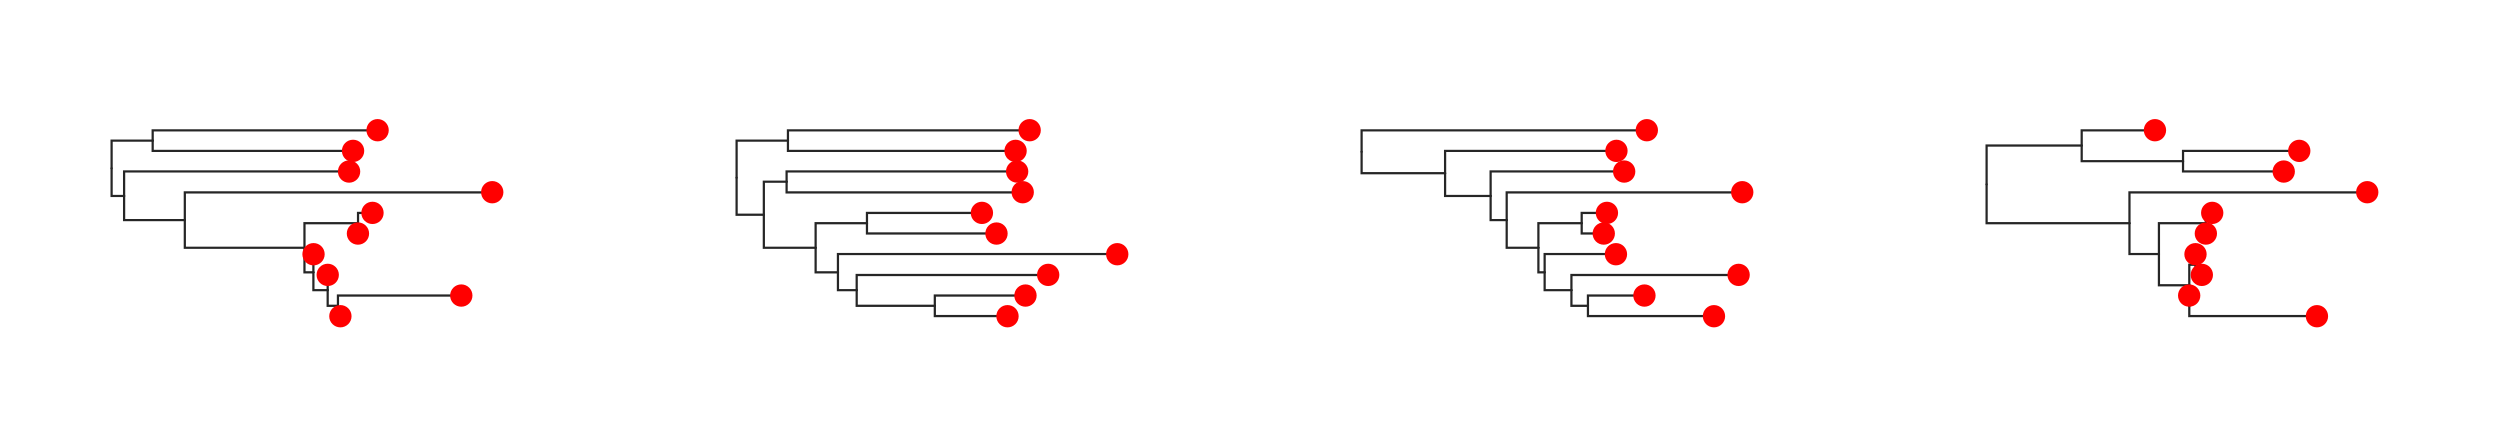 <svg class="toyplot-canvas-Canvas" xmlns:toyplot="http://www.sandia.gov/toyplot" xmlns:xlink="http://www.w3.org/1999/xlink" xmlns="http://www.w3.org/2000/svg" width="560.0px" height="100.0px" viewBox="0 0 560.0 100.0" preserveAspectRatio="xMidYMid meet" style="background-color:transparent;border-color:#292724;border-style:none;border-width:1.0;fill:rgb(16.1%,15.3%,14.1%);fill-opacity:1.0;font-family:Helvetica;font-size:12px;opacity:1.0;stroke:rgb(16.1%,15.3%,14.1%);stroke-opacity:1.0;stroke-width:1.0" id="tcd6d0273af5c43df90bbfffd104b6596"><g class="toyplot-coordinates-Cartesian" id="t197080e2157e4a008fb7b4276ed2bc5b"><clipPath id="t8bdc55bade494e9daf320418fe5ef191"><rect x="15.0" y="15.0" width="110.0" height="70.0" /></clipPath><g clip-path="url(#t8bdc55bade494e9daf320418fe5ef191)"><g class="toytree-mark-Toytree" id="t5bb0add4cdbb44a69f6a9ff1de4f77a9"><g class="toytree-Edges" style="fill:none;stroke:rgb(14.9%,14.9%,14.9%);stroke-linecap:round;stroke-opacity:1;stroke-width:0.5"><path d="M 25.0 37.7 L 25.0 31.5 L 34.2 31.5" id="18,17" /><path d="M 25.0 37.7 L 25.0 43.9 L 27.8 43.9" id="18,16" /><path d="M 27.8 43.9 L 27.8 49.3 L 41.4 49.3" id="16,15" /><path d="M 41.4 49.3 L 41.4 55.5 L 68.2 55.5" id="15,14" /><path d="M 68.2 55.5 L 68.2 50.0 L 80.2 50.0" id="14,13" /><path d="M 68.2 55.5 L 68.2 61.0 L 70.2 61.0" id="14,12" /><path d="M 70.2 61.0 L 70.2 65.0 L 73.4 65.0" id="12,11" /><path d="M 73.4 65.0 L 73.4 68.5 L 75.7 68.5" id="11,10" /><path d="M 34.2 31.5 L 34.2 29.2 L 84.6 29.2" id="17,9" /><path d="M 34.2 31.5 L 34.2 33.8 L 79.1 33.8" id="17,8" /><path d="M 27.8 43.9 L 27.8 38.4 L 78.2 38.4" id="16,7" /><path d="M 41.4 49.3 L 41.4 43.1 L 110.3 43.1" id="15,6" /><path d="M 80.2 50.0 L 80.2 47.7 L 83.4 47.7" id="13,5" /><path d="M 80.2 50.0 L 80.2 52.3 L 80.2 52.3" id="13,4" /><path d="M 70.2 61.0 L 70.2 56.9 L 70.2 56.9" id="12,3" /><path d="M 73.4 65.0 L 73.4 61.6 L 73.4 61.6" id="11,2" /><path d="M 75.7 68.5 L 75.7 66.2 L 103.3 66.2" id="10,1" /><path d="M 75.7 68.5 L 75.7 70.8 L 76.2 70.8" id="10,0" /></g><g class="toytree-Nodes" style="fill:rgb(100%,0%,0%);fill-opacity:1.0;stroke:None;stroke-width:1"><g id="node-0" transform="translate(76.247,70.833)"><circle r="2.5" /></g><g id="node-1" transform="translate(103.330,66.204)"><circle r="2.5" /></g><g id="node-2" transform="translate(73.410,61.574)"><circle r="2.5" /></g><g id="node-3" transform="translate(70.230,56.944)"><circle r="2.5" /></g><g id="node-4" transform="translate(80.180,52.315)"><circle r="2.5" /></g><g id="node-5" transform="translate(83.437,47.685)"><circle r="2.5" /></g><g id="node-6" transform="translate(110.263,43.056)"><circle r="2.5" /></g><g id="node-7" transform="translate(78.193,38.426)"><circle r="2.5" /></g><g id="node-8" transform="translate(79.086,33.796)"><circle r="2.5" /></g><g id="node-9" transform="translate(84.582,29.167)"><circle r="2.5" /></g><g id="node-10" transform="translate(75.742,68.519)"><circle r="0.0" /></g><g id="node-11" transform="translate(73.410,65.046)"><circle r="0.0" /></g><g id="node-12" transform="translate(70.230,60.995)"><circle r="0.0" /></g><g id="node-13" transform="translate(80.180,50.000)"><circle r="0.0" /></g><g id="node-14" transform="translate(68.231,55.498)"><circle r="0.0" /></g><g id="node-15" transform="translate(41.376,49.277)"><circle r="0.0" /></g><g id="node-16" transform="translate(27.766,43.851)"><circle r="0.0" /></g><g id="node-17" transform="translate(34.200,31.481)"><circle r="0.0" /></g><g id="node-18" transform="translate(25.000,37.666)"><circle r="0.0" /></g></g></g></g></g><g class="toyplot-coordinates-Cartesian" id="t63933bd58b214304bc4724876209ca52"><clipPath id="t8b220d8cdf974b298a60ec804de8bfb0"><rect x="155.0" y="15.0" width="110.0" height="70.0" /></clipPath><g clip-path="url(#t8b220d8cdf974b298a60ec804de8bfb0)"><g class="toytree-mark-Toytree" id="tae64f23a09bb474badaf794cf0abeeb6"><g class="toytree-Edges" style="fill:none;stroke:rgb(14.9%,14.9%,14.9%);stroke-linecap:round;stroke-opacity:1;stroke-width:0.5"><path d="M 165.0 39.8 L 165.0 31.5 L 176.5 31.5" id="18,17" /><path d="M 165.0 39.8 L 165.0 48.1 L 171.1 48.1" id="18,16" /><path d="M 171.1 48.1 L 171.1 40.7 L 176.2 40.7" id="16,15" /><path d="M 171.1 48.1 L 171.1 55.5 L 182.7 55.5" id="16,14" /><path d="M 182.7 55.5 L 182.7 50.0 L 194.2 50.0" id="14,13" /><path d="M 182.7 55.5 L 182.7 61.0 L 187.7 61.0" id="14,12" /><path d="M 187.7 61.0 L 187.7 65.0 L 191.9 65.0" id="12,11" /><path d="M 191.9 65.0 L 191.9 68.5 L 209.4 68.5" id="11,10" /><path d="M 176.5 31.5 L 176.5 29.2 L 230.6 29.2" id="17,9" /><path d="M 176.5 31.5 L 176.5 33.8 L 227.5 33.8" id="17,8" /><path d="M 176.2 40.7 L 176.2 38.4 L 227.8 38.4" id="15,7" /><path d="M 176.2 40.7 L 176.2 43.1 L 229.1 43.1" id="15,6" /><path d="M 194.2 50.0 L 194.2 47.7 L 219.9 47.7" id="13,5" /><path d="M 194.2 50.0 L 194.2 52.3 L 223.2 52.3" id="13,4" /><path d="M 187.7 61.0 L 187.7 56.9 L 250.3 56.9" id="12,3" /><path d="M 191.9 65.0 L 191.9 61.6 L 234.8 61.6" id="11,2" /><path d="M 209.4 68.5 L 209.4 66.2 L 229.7 66.2" id="10,1" /><path d="M 209.4 68.5 L 209.4 70.8 L 225.7 70.8" id="10,0" /></g><g class="toytree-Nodes" style="fill:rgb(100%,0%,0%);fill-opacity:1.0;stroke:None;stroke-width:1"><g id="node-0" transform="translate(225.680,70.833)"><circle r="2.5" /></g><g id="node-1" transform="translate(229.708,66.204)"><circle r="2.5" /></g><g id="node-2" transform="translate(234.795,61.574)"><circle r="2.5" /></g><g id="node-3" transform="translate(250.263,56.944)"><circle r="2.5" /></g><g id="node-4" transform="translate(223.215,52.315)"><circle r="2.5" /></g><g id="node-5" transform="translate(219.949,47.685)"><circle r="2.5" /></g><g id="node-6" transform="translate(229.088,43.056)"><circle r="2.5" /></g><g id="node-7" transform="translate(227.841,38.426)"><circle r="2.5" /></g><g id="node-8" transform="translate(227.489,33.796)"><circle r="2.5" /></g><g id="node-9" transform="translate(230.644,29.167)"><circle r="2.5" /></g><g id="node-10" transform="translate(209.439,68.519)"><circle r="0.0" /></g><g id="node-11" transform="translate(191.926,65.046)"><circle r="0.0" /></g><g id="node-12" transform="translate(187.726,60.995)"><circle r="0.0" /></g><g id="node-13" transform="translate(194.217,50.000)"><circle r="0.0" /></g><g id="node-14" transform="translate(182.685,55.498)"><circle r="0.0" /></g><g id="node-15" transform="translate(176.213,40.741)"><circle r="0.0" /></g><g id="node-16" transform="translate(171.102,48.119)"><circle r="0.0" /></g><g id="node-17" transform="translate(176.518,31.481)"><circle r="0.0" /></g><g id="node-18" transform="translate(165.000,39.800)"><circle r="0.0" /></g></g></g></g></g><g class="toyplot-coordinates-Cartesian" id="t2b948b692ad84e27bdaa5607a94097fb"><clipPath id="t0e2a58fd01b3432b92dbfe2a3094f5a9"><rect x="295.0" y="15.0" width="110.0" height="70.0" /></clipPath><g clip-path="url(#t0e2a58fd01b3432b92dbfe2a3094f5a9)"><g class="toytree-mark-Toytree" id="t28ea93306a204688a5e503ff95b75ca7"><g class="toytree-Edges" style="fill:none;stroke:rgb(14.9%,14.9%,14.9%);stroke-linecap:round;stroke-opacity:1;stroke-width:0.5"><path d="M 305.0 34.0 L 305.0 38.8 L 323.7 38.8" id="18,17" /><path d="M 323.7 38.8 L 323.7 43.9 L 333.9 43.9" id="17,16" /><path d="M 333.9 43.9 L 333.9 49.3 L 337.5 49.3" id="16,15" /><path d="M 337.5 49.3 L 337.5 55.5 L 344.6 55.5" id="15,14" /><path d="M 344.6 55.5 L 344.6 50.0 L 354.3 50.0" id="14,13" /><path d="M 344.6 55.5 L 344.6 61.0 L 346.0 61.0" id="14,12" /><path d="M 346.0 61.0 L 346.0 65.0 L 352.0 65.0" id="12,11" /><path d="M 352.0 65.0 L 352.0 68.5 L 355.7 68.5" id="11,10" /><path d="M 305.0 34.0 L 305.0 29.2 L 368.9 29.2" id="18,9" /><path d="M 323.7 38.8 L 323.7 33.8 L 362.1 33.8" id="17,8" /><path d="M 333.9 43.9 L 333.9 38.4 L 363.8 38.4" id="16,7" /><path d="M 337.5 49.3 L 337.5 43.1 L 390.3 43.1" id="15,6" /><path d="M 354.3 50.0 L 354.3 47.7 L 360.0 47.7" id="13,5" /><path d="M 354.3 50.0 L 354.3 52.3 L 359.2 52.3" id="13,4" /><path d="M 346.0 61.0 L 346.0 56.9 L 362.0 56.9" id="12,3" /><path d="M 352.0 65.0 L 352.0 61.6 L 389.5 61.6" id="11,2" /><path d="M 355.7 68.5 L 355.7 66.2 L 368.4 66.2" id="10,1" /><path d="M 355.7 68.5 L 355.7 70.8 L 383.9 70.8" id="10,0" /></g><g class="toytree-Nodes" style="fill:rgb(100%,0%,0%);fill-opacity:1.0;stroke:None;stroke-width:1"><g id="node-0" transform="translate(383.929,70.833)"><circle r="2.5" /></g><g id="node-1" transform="translate(368.354,66.204)"><circle r="2.5" /></g><g id="node-2" transform="translate(389.450,61.574)"><circle r="2.5" /></g><g id="node-3" transform="translate(361.972,56.944)"><circle r="2.5" /></g><g id="node-4" transform="translate(359.243,52.315)"><circle r="2.5" /></g><g id="node-5" transform="translate(359.951,47.685)"><circle r="2.5" /></g><g id="node-6" transform="translate(390.263,43.056)"><circle r="2.5" /></g><g id="node-7" transform="translate(363.815,38.426)"><circle r="2.5" /></g><g id="node-8" transform="translate(362.084,33.796)"><circle r="2.5" /></g><g id="node-9" transform="translate(368.889,29.167)"><circle r="2.5" /></g><g id="node-10" transform="translate(355.702,68.519)"><circle r="0.0" /></g><g id="node-11" transform="translate(352.031,65.046)"><circle r="0.0" /></g><g id="node-12" transform="translate(345.995,60.995)"><circle r="0.0" /></g><g id="node-13" transform="translate(354.285,50.000)"><circle r="0.0" /></g><g id="node-14" transform="translate(344.578,55.498)"><circle r="0.0" /></g><g id="node-15" transform="translate(337.536,49.277)"><circle r="0.0" /></g><g id="node-16" transform="translate(333.857,43.851)"><circle r="0.0" /></g><g id="node-17" transform="translate(323.651,38.824)"><circle r="0.0" /></g><g id="node-18" transform="translate(305.000,33.995)"><circle r="0.0" /></g></g></g></g></g><g class="toyplot-coordinates-Cartesian" id="t596d61f28c1d429c85948b329f5a086c"><clipPath id="t1f47e76c48244e7eaf01975e7ff7d432"><rect x="435.0" y="15.0" width="110.0" height="70.0" /></clipPath><g clip-path="url(#t1f47e76c48244e7eaf01975e7ff7d432)"><g class="toytree-mark-Toytree" id="t855ced86e00d4e6781b97462ef9ed2ae"><g class="toytree-Edges" style="fill:none;stroke:rgb(14.9%,14.9%,14.9%);stroke-linecap:round;stroke-opacity:1;stroke-width:0.5"><path d="M 445.0 41.3 L 445.0 32.6 L 466.3 32.6" id="18,17" /><path d="M 445.0 41.3 L 445.0 50.0 L 477.0 50.0" id="18,16" /><path d="M 466.3 32.6 L 466.3 36.1 L 489.0 36.1" id="17,15" /><path d="M 477.0 50.0 L 477.0 56.9 L 483.6 56.9" id="16,14" /><path d="M 483.6 56.9 L 483.6 50.0 L 494.1 50.0" id="14,13" /><path d="M 483.6 56.9 L 483.6 63.9 L 490.4 63.9" id="14,12" /><path d="M 490.4 63.9 L 490.4 59.3 L 491.8 59.3" id="12,11" /><path d="M 490.4 63.9 L 490.4 68.5 L 490.4 68.5" id="12,10" /><path d="M 466.3 32.6 L 466.3 29.2 L 482.7 29.2" id="17,9" /><path d="M 489.0 36.1 L 489.0 33.8 L 515.0 33.8" id="15,8" /><path d="M 489.0 36.1 L 489.0 38.4 L 511.6 38.4" id="15,7" /><path d="M 477.0 50.0 L 477.0 43.1 L 530.3 43.1" id="16,6" /><path d="M 494.1 50.0 L 494.1 47.7 L 495.5 47.7" id="13,5" /><path d="M 494.1 50.0 L 494.1 52.3 L 494.1 52.3" id="13,4" /><path d="M 491.8 59.3 L 491.8 56.9 L 491.8 56.9" id="11,3" /><path d="M 491.8 59.3 L 491.8 61.6 L 493.2 61.6" id="11,2" /><path d="M 490.4 68.5 L 490.4 66.2 L 490.4 66.2" id="10,1" /><path d="M 490.4 68.5 L 490.4 70.8 L 519.0 70.8" id="10,0" /></g><g class="toytree-Nodes" style="fill:rgb(100%,0%,0%);fill-opacity:1.0;stroke:None;stroke-width:1"><g id="node-0" transform="translate(518.996,70.833)"><circle r="2.5" /></g><g id="node-1" transform="translate(490.374,66.204)"><circle r="2.5" /></g><g id="node-2" transform="translate(493.209,61.574)"><circle r="2.5" /></g><g id="node-3" transform="translate(491.790,56.944)"><circle r="2.5" /></g><g id="node-4" transform="translate(494.111,52.315)"><circle r="2.5" /></g><g id="node-5" transform="translate(495.535,47.685)"><circle r="2.5" /></g><g id="node-6" transform="translate(530.263,43.056)"><circle r="2.5" /></g><g id="node-7" transform="translate(511.556,38.426)"><circle r="2.5" /></g><g id="node-8" transform="translate(515.035,33.796)"><circle r="2.5" /></g><g id="node-9" transform="translate(482.711,29.167)"><circle r="2.5" /></g><g id="node-10" transform="translate(490.374,68.519)"><circle r="0.0" /></g><g id="node-11" transform="translate(491.790,59.259)"><circle r="0.0" /></g><g id="node-12" transform="translate(490.374,63.889)"><circle r="0.0" /></g><g id="node-13" transform="translate(494.111,50.000)"><circle r="0.0" /></g><g id="node-14" transform="translate(483.649,56.944)"><circle r="0.0" /></g><g id="node-15" transform="translate(489.005,36.111)"><circle r="0.0" /></g><g id="node-16" transform="translate(477.045,50.000)"><circle r="0.0" /></g><g id="node-17" transform="translate(466.327,32.639)"><circle r="0.0" /></g><g id="node-18" transform="translate(445.000,41.319)"><circle r="0.0" /></g></g></g></g></g></svg>